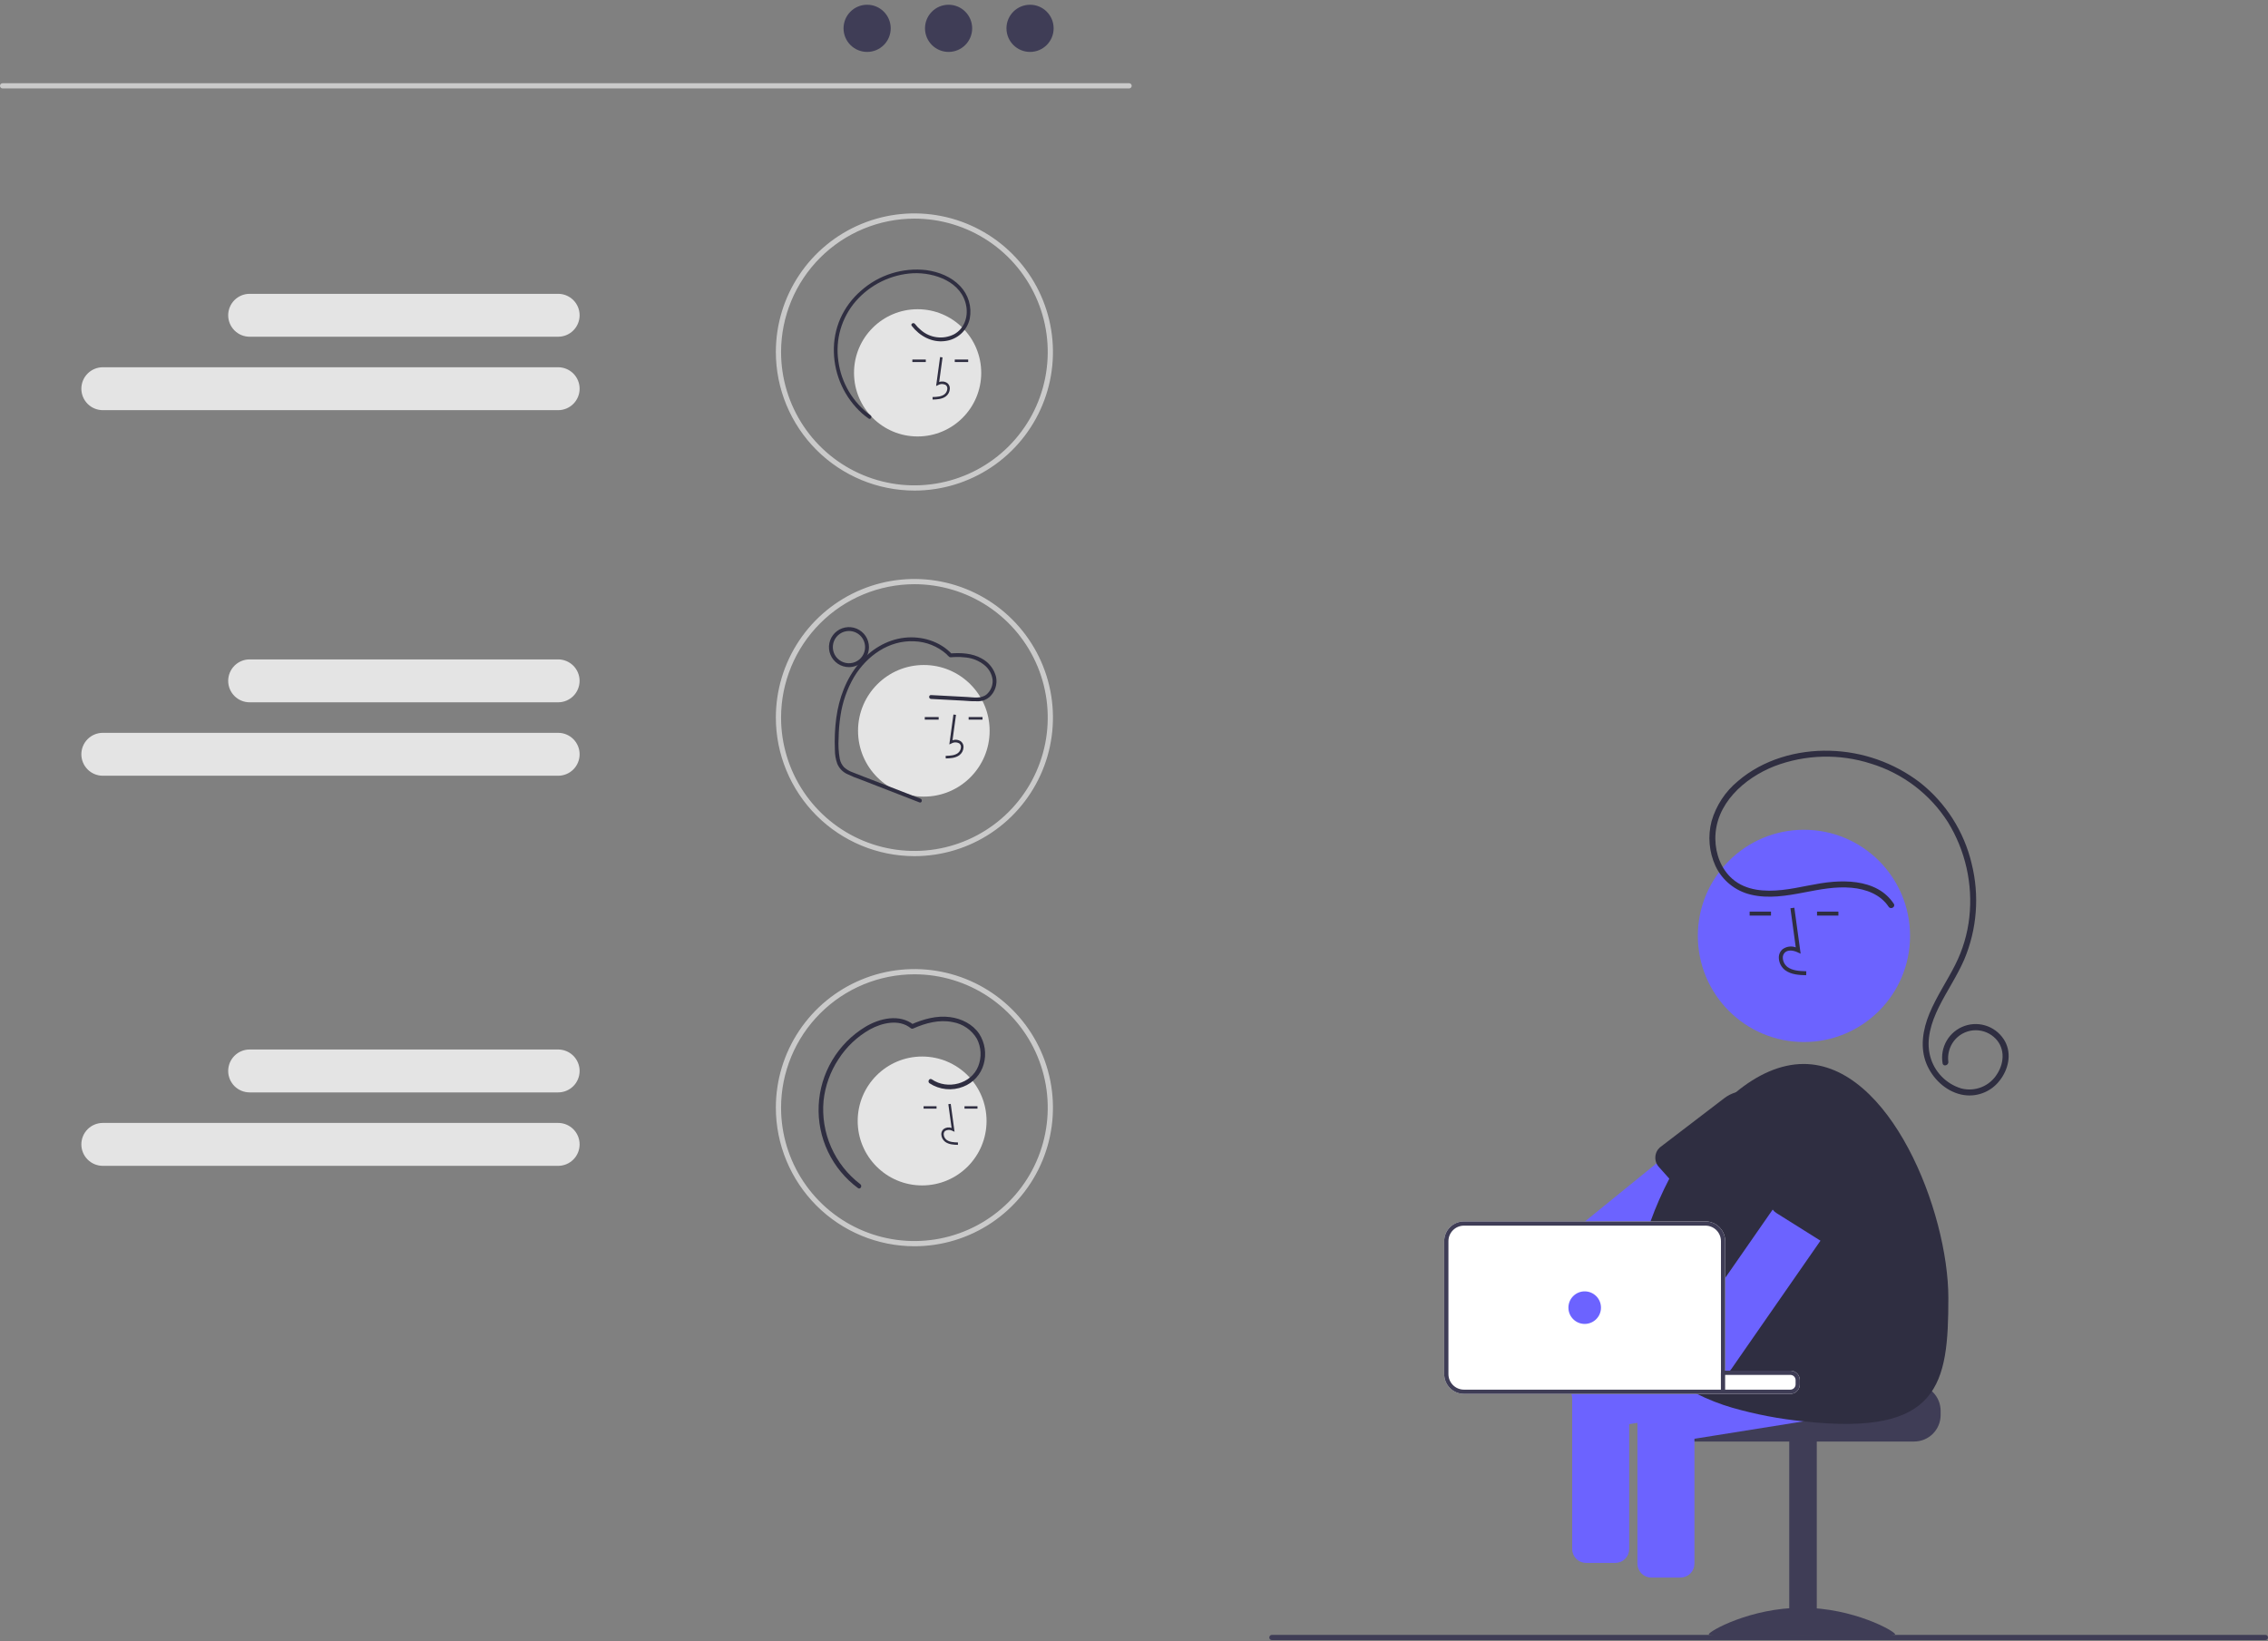 <svg width="398" height="288" viewBox="0 0 398 288" fill="none" xmlns="http://www.w3.org/2000/svg">
<rect x="0" y="0" width="398" height="288" fill="#808080" stroke="none"/>
<g clip-path="url(#clip0_189_36)">
<path d="M340.551 247.597V248.34C340.55 249.572 340.06 250.752 339.19 251.623C338.319 252.494 337.139 252.984 335.908 252.985H296.53C295.299 252.984 294.118 252.495 293.247 251.624C292.377 250.753 291.887 249.572 291.887 248.34V247.597C291.885 246.51 292.266 245.457 292.964 244.624C293.197 244.348 293.46 244.098 293.748 243.881H314.172C314.418 243.881 314.655 243.783 314.829 243.609C315.003 243.434 315.101 243.198 315.101 242.952H335.908C337.139 242.954 338.319 243.444 339.189 244.314C340.06 245.185 340.549 246.365 340.551 247.597Z" fill="#3F3D56"/>
<path d="M318.818 286.987H313.988V252.8H318.818V286.987Z" fill="#3F3D56"/>
<path d="M332.562 286.817C332.562 287.339 325.245 287.019 316.217 287.019C307.19 287.019 299.872 287.339 299.872 286.817C299.872 286.295 307.19 282.156 316.217 282.156C325.245 282.156 332.562 286.295 332.562 286.817Z" fill="#3F3D56"/>
<path d="M332.973 246.813L316.494 249.444L297.348 252.502L290.709 253.561C290.072 253.661 289.421 253.505 288.899 253.126C288.376 252.747 288.026 252.177 287.923 251.539L287.622 249.659L287.344 247.909L287.114 246.467C287.061 246.145 287.075 245.815 287.155 245.498C287.234 245.181 287.376 244.884 287.574 244.624C287.808 244.304 288.118 244.049 288.477 243.881H314.172C314.419 243.881 314.655 243.783 314.829 243.609C315.003 243.434 315.101 243.198 315.101 242.952V242.22C315.101 241.973 315.003 241.737 314.829 241.563C314.655 241.389 314.419 241.291 314.172 241.291H304.075L308.73 240.548L323.04 238.262L331.394 236.928C332.033 236.827 332.686 236.983 333.209 237.363C333.733 237.743 334.085 238.315 334.188 238.953L334.997 244.022C335.096 244.66 334.939 245.312 334.56 245.834C334.181 246.357 333.61 246.709 332.973 246.813Z" fill="#6C63FF"/>
<path d="M297.348 246.107V274.426C297.347 275.071 297.09 275.69 296.634 276.146C296.178 276.602 295.56 276.859 294.915 276.86H289.777C289.132 276.859 288.514 276.602 288.058 276.146C287.601 275.69 287.345 275.071 287.344 274.426V246.107C287.343 245.569 287.522 245.047 287.853 244.624C288.098 244.299 288.423 244.043 288.796 243.881H295.899C296.271 244.044 296.595 244.3 296.839 244.624C297.169 245.048 297.348 245.57 297.348 246.107Z" fill="#6C63FF"/>
<path d="M312.831 198.175C312.805 198.427 312.74 198.674 312.638 198.907C312.483 199.262 312.245 199.574 311.943 199.817L311.932 199.825L297.273 211.719L297.058 211.89L294.023 214.354L293.105 215.097H277.232L278.146 214.354L290.691 204.172L299.097 197.35L305.639 192.043C306.022 191.731 306.491 191.545 306.984 191.508C306.986 191.506 306.989 191.505 306.991 191.505C307.137 191.494 307.284 191.497 307.43 191.512C307.648 191.534 307.862 191.587 308.065 191.668C308.204 191.719 308.336 191.786 308.459 191.869C308.69 192.01 308.895 192.189 309.064 192.4L312.252 196.328L312.3 196.391C312.502 196.639 312.653 196.924 312.744 197.23C312.835 197.536 312.865 197.857 312.831 198.175Z" fill="#6C63FF"/>
<path d="M311.932 199.825C311.656 200.516 311.254 201.149 310.747 201.694L300.988 212.18C300.752 212.397 300.476 212.565 300.175 212.674C299.874 212.784 299.555 212.833 299.235 212.819C298.915 212.805 298.601 212.728 298.311 212.592C298.021 212.456 297.761 212.264 297.545 212.028L297.273 211.719L297.155 211.586L292.938 206.855L291.125 204.819C291.005 204.693 290.9 204.554 290.814 204.403C290.769 204.328 290.728 204.25 290.691 204.172C290.539 203.825 290.469 203.447 290.487 203.069C290.499 202.746 290.576 202.43 290.713 202.138C290.85 201.847 291.045 201.585 291.285 201.37L302.601 192.72C303.849 191.762 305.421 191.328 306.984 191.508C306.986 191.506 306.989 191.505 306.991 191.505C307.339 191.548 307.682 191.62 308.017 191.72C308.165 191.761 308.31 191.813 308.459 191.869C309.418 192.23 310.269 192.831 310.929 193.615C311.648 194.46 312.121 195.485 312.298 196.58C312.475 197.675 312.348 198.797 311.932 199.825L311.932 199.825Z" fill="#2F2E41"/>
<path d="M316.566 182.872C306.283 182.872 297.946 174.534 297.946 164.247C297.946 153.961 306.283 145.622 316.566 145.622C326.849 145.622 335.185 153.961 335.185 164.247C335.185 174.534 326.849 182.872 316.566 182.872Z" fill="#6C63FF"/>
<path d="M321.524 244.245L314.618 245.345L314.462 245.371L303.964 247.047L297.348 248.106L287.622 249.659L287.344 249.704L285.899 249.934L279.26 250.993C278.623 251.094 277.972 250.937 277.45 250.558C276.927 250.179 276.577 249.609 276.474 248.972L275.895 245.345L275.664 243.903C275.664 243.896 275.661 243.888 275.661 243.881H314.172C314.419 243.881 314.655 243.783 314.829 243.609C315.003 243.434 315.101 243.198 315.101 242.952V242.22C315.101 241.973 315.003 241.737 314.829 241.563C314.655 241.389 314.419 241.291 314.172 241.291H302.003V237.229L302.746 237.11L306.416 236.523L319.949 234.364C320.587 234.263 321.239 234.419 321.762 234.798C322.285 235.177 322.636 235.748 322.739 236.386L323.04 238.262L323.549 241.458C323.648 242.096 323.491 242.747 323.112 243.27C322.732 243.792 322.161 244.143 321.524 244.245Z" fill="#6C63FF"/>
<path d="M341.907 227.791C341.907 242.974 340.365 252.056 316.591 249.455C316.557 249.451 316.527 249.447 316.494 249.444C312.254 249.025 308.06 248.222 303.964 247.047C301.835 246.425 299.767 245.614 297.782 244.624C297.315 244.386 296.865 244.137 296.423 243.881H314.172C314.419 243.881 314.655 243.783 314.829 243.609C315.003 243.435 315.101 243.198 315.101 242.952V242.22C315.101 241.974 315.003 241.737 314.829 241.563C314.655 241.389 314.419 241.291 314.172 241.291H302.003V217.821C302.002 217.099 301.714 216.407 301.204 215.896C300.694 215.386 300.002 215.098 299.28 215.097H289.38C289.465 214.852 289.55 214.603 289.643 214.354C290.572 211.783 291.673 209.278 292.938 206.855C294.672 203.491 296.735 200.307 299.098 197.35C300.743 195.289 302.589 193.399 304.61 191.705C308.336 188.629 312.393 186.726 316.509 186.726C331.688 186.726 341.907 212.608 341.907 227.791Z" fill="#2F2E41"/>
<path d="M316.957 171.15L316.977 170.454C315.682 170.418 314.541 170.337 313.683 169.71C313.44 169.523 313.24 169.285 313.097 169.013C312.955 168.741 312.872 168.441 312.855 168.134C312.84 167.947 312.868 167.759 312.938 167.584C313.007 167.409 313.116 167.253 313.256 167.127C313.825 166.646 314.741 166.802 315.409 167.108L315.985 167.372L314.88 159.302L314.191 159.396L315.13 166.261C314.746 166.119 314.332 166.074 313.926 166.133C313.52 166.191 313.135 166.35 312.807 166.596C312.586 166.789 312.412 167.03 312.3 167.301C312.188 167.573 312.14 167.866 312.16 168.159C312.18 168.571 312.29 168.974 312.482 169.339C312.675 169.704 312.945 170.023 313.273 170.272C314.375 171.078 315.807 171.118 316.957 171.15Z" fill="#2F2E41"/>
<path d="M307.034 159.988H310.782V160.684H307.034V159.988Z" fill="#2F2E41"/>
<path d="M318.863 159.988H322.611V160.684H318.863V159.988Z" fill="#2F2E41"/>
<path d="M331.426 159.13C329.978 156.95 327.43 156.025 324.917 155.8C322.089 155.547 319.356 156.093 316.595 156.623C313.556 157.206 310.34 157.752 307.278 157.014C305.923 156.701 304.657 156.084 303.576 155.21C302.494 154.336 301.625 153.228 301.034 151.969C299.913 149.513 299.672 146.746 300.35 144.133C301.15 141.358 302.774 138.891 305.008 137.061C309.415 133.291 315.378 131.597 321.114 131.756C326.828 131.904 332.351 133.846 336.9 137.308C341.456 140.896 344.663 145.922 345.996 151.567C347.39 157.165 346.936 163.065 344.701 168.384C343.446 171.297 341.631 173.922 340.23 176.762C338.926 179.405 337.922 182.479 338.733 185.427C339.09 186.743 339.775 187.946 340.725 188.923C341.674 189.901 342.856 190.621 344.16 191.016C345.354 191.329 346.618 191.246 347.761 190.779C348.904 190.313 349.864 189.487 350.498 188.428C351.81 186.358 351.841 183.648 349.871 181.977C349.375 181.549 348.796 181.226 348.171 181.028C347.546 180.831 346.887 180.762 346.234 180.828C345.582 180.893 344.949 181.09 344.375 181.407C343.802 181.724 343.298 182.155 342.896 182.673C342.097 183.711 341.739 185.023 341.9 186.323C341.997 186.981 340.992 187.264 340.894 186.601C340.659 185.226 340.92 183.812 341.629 182.611C342.339 181.41 343.453 180.5 344.771 180.043C346.089 179.587 347.526 179.613 348.826 180.118C350.127 180.622 351.206 181.572 351.871 182.798C353.059 185.032 352.418 187.727 350.91 189.637C350.132 190.654 349.078 191.426 347.873 191.859C346.668 192.292 345.364 192.369 344.116 192.081C341.371 191.447 339.126 189.264 338.07 186.7C336.894 183.845 337.433 180.659 338.579 177.889C339.818 174.894 341.657 172.208 343.112 169.322C344.43 166.714 345.268 163.891 345.587 160.986C346.226 155.154 344.903 149.275 341.827 144.279C338.691 139.361 333.905 135.723 328.328 134.018C322.792 132.238 316.816 132.396 311.381 134.466C306.078 136.556 300.957 141.111 301.018 147.229C301.045 149.843 302.015 152.508 304.016 154.251C306.407 156.334 309.737 156.512 312.743 156.187C315.769 155.86 318.707 154.976 321.745 154.751C324.388 154.554 327.239 154.758 329.599 156.072C330.698 156.685 331.633 157.553 332.327 158.603C332.7 159.164 331.796 159.688 331.426 159.13L331.426 159.13Z" fill="#2F2E41"/>
<path d="M328.463 204.715C328.433 204.782 328.4 204.848 328.363 204.912C328.325 204.979 328.285 205.043 328.24 205.105L320.097 216.829L319.466 217.739L312.824 227.297L306.416 236.523L303.823 240.262C303.753 240.363 303.675 240.459 303.589 240.548C303.188 240.97 302.648 241.233 302.069 241.291H302.003V225.346L302.745 224.276L311.078 212.281L320.027 199.397C320.395 198.868 320.959 198.505 321.594 198.391C322.229 198.276 322.884 198.417 323.415 198.784L326.16 200.691L327.635 201.716C328.101 202.041 328.439 202.518 328.59 203.066C328.742 203.614 328.697 204.197 328.463 204.715Z" fill="#6C63FF"/>
<path d="M329.737 204.429L329.37 205.168L329.366 205.172L329.266 205.369L323.296 217.223C322.959 217.774 322.418 218.17 321.791 218.323C321.164 218.476 320.501 218.374 319.949 218.04L319.562 217.799L319.466 217.739L311.769 212.909C311.494 212.742 311.255 212.523 311.065 212.264C310.876 212.004 310.739 211.71 310.664 211.398C310.589 211.085 310.576 210.761 310.627 210.444C310.677 210.127 310.79 209.823 310.959 209.549L319.414 198.082C320.243 196.958 321.433 196.154 322.785 195.805C324.136 195.456 325.567 195.583 326.836 196.165C327.122 196.294 327.398 196.445 327.661 196.618C328.903 197.439 329.801 198.688 330.184 200.128C330.567 201.568 330.408 203.098 329.737 204.429Z" fill="#2F2E41"/>
<path d="M285.899 243.881V271.858C285.898 272.503 285.641 273.122 285.185 273.578C284.729 274.034 284.111 274.291 283.466 274.292H278.328C277.683 274.291 277.065 274.034 276.609 273.578C276.152 273.122 275.896 272.503 275.895 271.858V243.881H285.899Z" fill="#6C63FF"/>
<path d="M315.844 242.22V242.952C315.843 243.339 315.709 243.714 315.464 244.013C315.219 244.312 314.878 244.518 314.499 244.594C314.447 244.602 314.395 244.613 314.343 244.617C314.287 244.62 314.232 244.624 314.172 244.624H256.905C255.985 244.624 255.103 244.259 254.453 243.609C253.802 242.958 253.436 242.077 253.435 241.157V217.821C253.436 216.901 253.802 216.019 254.453 215.369C255.103 214.719 255.985 214.354 256.905 214.354H299.28C300.199 214.355 301.08 214.721 301.729 215.371C302.379 216.021 302.745 216.902 302.746 217.821V240.548H314.172C314.616 240.548 315.041 240.724 315.354 241.037C315.668 241.351 315.844 241.776 315.844 242.22Z" fill="white"/>
<path d="M315.844 242.22V242.952C315.843 243.339 315.709 243.714 315.464 244.013C315.219 244.312 314.878 244.518 314.499 244.594C314.447 244.602 314.395 244.613 314.343 244.617C314.287 244.62 314.232 244.624 314.172 244.624H256.905C255.985 244.624 255.103 244.259 254.453 243.609C253.802 242.958 253.436 242.077 253.435 241.157V217.821C253.436 216.901 253.802 216.019 254.453 215.369C255.103 214.719 255.985 214.354 256.905 214.354H299.28C300.199 214.355 301.08 214.721 301.729 215.371C302.379 216.021 302.745 216.902 302.746 217.821V240.548H314.172C314.616 240.548 315.041 240.724 315.354 241.037C315.668 241.351 315.844 241.776 315.844 242.22ZM315.101 242.952V242.22C315.101 241.973 315.003 241.737 314.829 241.563C314.655 241.389 314.419 241.291 314.172 241.291H302.003V217.821C302.002 217.099 301.714 216.407 301.204 215.896C300.694 215.386 300.002 215.098 299.28 215.097H256.905C256.182 215.097 255.489 215.384 254.978 215.895C254.467 216.406 254.179 217.098 254.178 217.821V241.157C254.179 241.88 254.467 242.572 254.978 243.083C255.489 243.594 256.182 243.881 256.905 243.881H314.172C314.419 243.881 314.655 243.783 314.829 243.609C315.003 243.434 315.101 243.198 315.101 242.952Z" fill="#3F3D56"/>
<path d="M278.091 232.347C276.513 232.347 275.234 231.068 275.234 229.489C275.234 227.911 276.513 226.632 278.091 226.632C279.668 226.632 280.948 227.911 280.948 229.489C280.948 231.068 279.668 232.347 278.091 232.347Z" fill="#6C63FF"/>
<path d="M301.991 240.942H302.734V244.286H301.991V240.942Z" fill="#3F3D56"/>
<path d="M0.458 15.521H198.14C198.261 15.521 198.378 15.473 198.463 15.387C198.549 15.301 198.597 15.184 198.597 15.063C198.597 14.942 198.549 14.825 198.463 14.739C198.378 14.653 198.261 14.605 198.14 14.605H0.458C0.336 14.605 0.22 14.653 0.134 14.739C0.048 14.825 9.15527e-05 14.942 9.15527e-05 15.063C9.15527e-05 15.184 0.048 15.301 0.134 15.387C0.22 15.473 0.336 15.521 0.458 15.521Z" fill="#CACACA"/>
<path d="M180.759 9.112C178.473 9.112 176.62 7.259 176.62 4.973C176.62 2.687 178.473 0.833 180.759 0.833C183.044 0.833 184.897 2.687 184.897 4.973C184.897 7.259 183.044 9.112 180.759 9.112Z" fill="#3F3D56"/>
<path d="M166.463 9.112C164.177 9.112 162.325 7.259 162.325 4.973C162.325 2.687 164.177 0.833 166.463 0.833C168.748 0.833 170.601 2.687 170.601 4.973C170.601 7.259 168.748 9.112 166.463 9.112Z" fill="#3F3D56"/>
<path d="M152.167 9.112C149.882 9.112 148.029 7.259 148.029 4.973C148.029 2.687 149.882 0.833 152.167 0.833C154.453 0.833 156.306 2.687 156.306 4.973C156.306 7.259 154.453 9.112 152.167 9.112Z" fill="#3F3D56"/>
<path d="M160.464 86.096C165.273 86.096 169.974 84.669 173.972 81.997C177.971 79.324 181.087 75.526 182.927 71.082C184.768 66.637 185.249 61.747 184.311 57.029C183.373 52.311 181.057 47.977 177.657 44.576C174.257 41.175 169.924 38.858 165.208 37.92C160.491 36.981 155.602 37.463 151.16 39.304C146.717 41.145 142.919 44.262 140.248 48.261C137.576 52.261 136.15 56.964 136.15 61.774C136.157 68.222 138.721 74.404 143.279 78.964C147.837 83.523 154.018 86.088 160.464 86.096ZM160.464 38.368C165.092 38.368 169.616 39.741 173.464 42.312C177.312 44.884 180.311 48.54 182.082 52.817C183.853 57.094 184.316 61.8 183.414 66.34C182.511 70.881 180.282 75.051 177.01 78.325C173.737 81.598 169.568 83.827 165.029 84.73C160.49 85.633 155.785 85.17 151.51 83.398C147.234 81.627 143.58 78.627 141.008 74.778C138.437 70.928 137.065 66.403 137.065 61.774C137.072 55.568 139.54 49.619 143.926 45.231C148.313 40.843 154.26 38.375 160.464 38.368Z" fill="#CACACA"/>
<path d="M161.819 208.04C155.574 208.04 150.512 202.976 150.512 196.73C150.512 190.483 155.574 185.419 161.819 185.419C168.063 185.419 173.125 190.483 173.125 196.73C173.125 202.976 168.063 208.04 161.819 208.04Z" fill="#E4E4E4"/>
<path d="M168.1 200.922L168.111 200.499C167.325 200.477 166.632 200.428 166.111 200.047C165.964 199.933 165.843 199.789 165.756 199.623C165.669 199.458 165.619 199.276 165.608 199.09C165.599 198.976 165.616 198.862 165.659 198.756C165.701 198.65 165.767 198.555 165.852 198.478C166.049 198.359 166.274 198.295 166.504 198.293C166.734 198.291 166.96 198.351 167.159 198.467L167.509 198.627L166.838 193.726L166.42 193.784L166.99 197.953C166.757 197.866 166.505 197.839 166.259 197.875C166.012 197.91 165.779 198.007 165.579 198.156C165.445 198.273 165.34 198.42 165.271 198.584C165.203 198.749 165.174 198.927 165.186 199.105C165.198 199.355 165.265 199.6 165.382 199.822C165.499 200.043 165.663 200.237 165.862 200.388C166.531 200.878 167.401 200.902 168.1 200.922Z" fill="#2F2E41"/>
<path d="M162.074 194.143H164.35V194.566H162.074V194.143Z" fill="#2F2E41"/>
<path d="M169.257 194.143H171.533V194.566H169.257V194.143Z" fill="#2F2E41"/>
<path d="M163.521 189.425C166.249 191.298 170.438 190.265 171.675 187.101C171.976 186.331 172.111 185.506 172.07 184.68C172.028 183.854 171.812 183.047 171.434 182.311C170.982 181.541 170.367 180.878 169.631 180.372C168.896 179.865 168.059 179.525 167.178 179.377C164.839 178.892 162.42 179.543 160.282 180.489C160.205 180.529 160.117 180.545 160.031 180.534C159.944 180.522 159.864 180.485 159.799 180.427C157.757 178.798 154.789 179.505 152.695 180.644C150.431 181.916 148.515 183.728 147.12 185.92C145.697 188.093 144.807 190.571 144.525 193.153C144.266 195.944 144.722 198.755 145.849 201.32C146.976 203.886 148.737 206.123 150.967 207.82C151.372 208.123 150.976 208.815 150.565 208.507C148.314 206.843 146.506 204.65 145.303 202.121C144.099 199.593 143.537 196.807 143.665 194.009C143.793 191.212 144.608 188.489 146.038 186.081C147.467 183.673 149.468 181.654 151.862 180.203C154.374 178.692 157.875 177.88 160.362 179.864L159.88 179.801C162.019 178.855 164.362 178.188 166.719 178.498C168.721 178.761 170.688 179.722 171.835 181.432C172.34 182.217 172.67 183.1 172.806 184.023C172.941 184.947 172.877 185.888 172.619 186.785C172.368 187.671 171.914 188.487 171.293 189.167C170.673 189.848 169.902 190.375 169.043 190.707C168.081 191.092 167.04 191.239 166.008 191.135C164.977 191.032 163.986 190.681 163.119 190.113C162.699 189.824 163.097 189.134 163.521 189.425V189.425Z" fill="#2F2E41"/>
<path d="M161.028 76.597C154.864 76.597 149.867 71.598 149.867 65.432C149.867 59.266 154.864 54.268 161.028 54.268C167.192 54.268 172.189 59.266 172.189 65.432C172.189 71.598 167.192 76.597 161.028 76.597Z" fill="#E4E4E4"/>
<path d="M163.662 70.119C164.386 70.099 165.286 70.073 165.98 69.567C166.187 69.409 166.356 69.209 166.477 68.979C166.598 68.75 166.668 68.496 166.68 68.237C166.693 68.053 166.663 67.868 166.592 67.698C166.521 67.527 166.412 67.375 166.273 67.254C166.067 67.099 165.824 66.999 165.569 66.962C165.314 66.926 165.054 66.953 164.812 67.043L165.402 62.725L164.969 62.666L164.274 67.742L164.636 67.576C164.842 67.456 165.077 67.394 165.315 67.396C165.554 67.398 165.787 67.464 165.991 67.588C166.079 67.667 166.147 67.765 166.191 67.875C166.235 67.985 166.252 68.104 166.243 68.222C166.232 68.415 166.18 68.603 166.09 68.774C166 68.945 165.875 69.095 165.722 69.213C165.182 69.607 164.464 69.658 163.65 69.681L163.662 70.119Z" fill="#2F2E41"/>
<path d="M167.547 63.097H169.904V63.535H167.547V63.097Z" fill="#2F2E41"/>
<path d="M160.106 63.097H162.463V63.535H160.106V63.097Z" fill="#2F2E41"/>
<path d="M159.993 57.179C161.349 58.953 163.501 60.143 165.776 59.861C166.832 59.753 167.826 59.313 168.617 58.605C169.408 57.897 169.955 56.957 170.179 55.92C170.375 54.897 170.322 53.843 170.025 52.845C169.728 51.847 169.196 50.935 168.473 50.186C166.939 48.573 164.744 47.705 162.572 47.407C160.518 47.166 158.436 47.361 156.462 47.979C154.488 48.598 152.667 49.627 151.119 50.998C149.556 52.342 148.309 54.015 147.466 55.896C146.653 57.764 146.266 59.788 146.333 61.824C146.387 63.848 146.851 65.841 147.697 67.681C148.542 69.52 149.752 71.17 151.253 72.529C151.631 72.859 152.026 73.168 152.437 73.456C152.783 73.699 153.112 73.13 152.768 72.889C151.239 71.771 149.95 70.356 148.981 68.729C148.011 67.101 147.38 65.294 147.126 63.417C146.84 61.535 146.967 59.614 147.498 57.787C148.03 55.96 148.952 54.27 150.201 52.835C151.462 51.396 152.998 50.223 154.717 49.385C156.437 48.547 158.306 48.059 160.216 47.952C164.056 47.784 168.856 49.499 169.574 53.776C169.897 55.693 169.18 57.707 167.424 58.667C166.495 59.135 165.447 59.316 164.414 59.187C163.382 59.059 162.41 58.626 161.624 57.945C161.228 57.621 160.871 57.253 160.559 56.848C160.306 56.516 159.736 56.843 159.993 57.179V57.179Z" fill="#2F2E41"/>
<path d="M160.464 150.254C165.273 150.254 169.974 148.828 173.972 146.155C177.971 143.483 181.087 139.684 182.927 135.24C184.768 130.796 185.249 125.906 184.311 121.188C183.373 116.47 181.057 112.136 177.657 108.735C174.257 105.333 169.924 103.017 165.208 102.078C160.491 101.14 155.602 101.621 151.16 103.462C146.717 105.303 142.919 108.42 140.248 112.42C137.576 116.42 136.15 121.122 136.15 125.932C136.157 132.381 138.721 138.563 143.279 143.122C147.837 147.682 154.018 150.247 160.464 150.254ZM160.464 102.526C165.092 102.526 169.616 103.899 173.464 106.471C177.312 109.043 180.311 112.698 182.082 116.975C183.853 121.252 184.316 125.958 183.414 130.499C182.511 135.039 180.282 139.21 177.01 142.483C173.737 145.756 169.568 147.986 165.029 148.889C160.49 149.792 155.785 149.328 151.51 147.557C147.234 145.785 143.58 142.785 141.008 138.936C138.437 135.087 137.065 130.562 137.065 125.932C137.072 119.727 139.54 113.778 143.926 109.39C148.313 105.002 154.26 102.533 160.464 102.526V102.526Z" fill="#CACACA"/>
<path d="M160.464 218.715C165.273 218.715 169.974 217.289 173.972 214.617C177.971 211.944 181.087 208.146 182.927 203.701C184.768 199.257 185.249 194.367 184.311 189.649C183.373 184.931 181.057 180.597 177.657 177.196C174.256 173.794 169.924 171.478 165.208 170.54C160.491 169.601 155.602 170.083 151.159 171.924C146.717 173.765 142.919 176.882 140.247 180.882C137.576 184.881 136.15 189.584 136.15 194.394C136.157 200.842 138.721 207.024 143.279 211.584C147.838 216.143 154.018 218.708 160.464 218.715ZM160.464 170.988C165.092 170.988 169.616 172.36 173.464 174.932C177.312 177.504 180.311 181.16 182.082 185.437C183.853 189.713 184.316 194.42 183.414 198.96C182.511 203.5 180.282 207.671 177.01 210.944C173.737 214.218 169.568 216.447 165.029 217.35C160.49 218.253 155.785 217.79 151.51 216.018C147.234 214.247 143.58 211.247 141.009 207.398C138.437 203.549 137.065 199.023 137.065 194.394C137.072 188.188 139.54 182.239 143.926 177.851C148.313 173.463 154.26 170.995 160.464 170.988Z" fill="#CACACA"/>
<path d="M162.119 139.807C155.742 139.807 150.572 134.636 150.572 128.256C150.572 121.877 155.742 116.706 162.119 116.706C168.496 116.706 173.666 121.877 173.666 128.256C173.666 134.636 168.496 139.807 162.119 139.807Z" fill="#E4E4E4"/>
<path d="M165.962 133.105C166.71 133.085 167.642 133.059 168.36 132.534C168.573 132.372 168.749 132.164 168.874 131.927C168.999 131.689 169.071 131.427 169.084 131.159C169.097 130.968 169.066 130.777 168.993 130.601C168.92 130.424 168.807 130.267 168.663 130.141C168.449 129.982 168.199 129.878 167.934 129.84C167.67 129.802 167.401 129.831 167.151 129.923L167.762 125.456L167.313 125.395L166.595 130.647L166.97 130.475C167.183 130.35 167.425 130.286 167.672 130.288C167.918 130.291 168.16 130.359 168.371 130.487C168.462 130.569 168.532 130.671 168.578 130.784C168.623 130.898 168.641 131.021 168.632 131.143C168.621 131.343 168.567 131.537 168.474 131.714C168.381 131.891 168.251 132.046 168.092 132.168C167.534 132.576 166.791 132.629 165.949 132.653L165.962 133.105Z" fill="#2F2E41"/>
<path d="M169.981 125.841H172.419V126.294H169.981V125.841Z" fill="#2F2E41"/>
<path d="M162.283 125.841H164.721V126.294H162.283V125.841Z" fill="#2F2E41"/>
<path d="M161.538 140.167L153.551 137.066C152.245 136.559 150.932 136.068 149.632 135.543C149.076 135.349 148.563 135.047 148.124 134.654C147.742 134.249 147.481 133.745 147.372 133.198C147.155 131.996 147.085 130.771 147.165 129.552C147.18 128.244 147.288 126.939 147.487 125.647C147.836 123.218 148.655 120.881 149.898 118.766C152.138 115.09 155.997 112.324 160.436 112.545C162.522 112.618 164.518 113.411 166.085 114.791C166.244 114.981 166.423 115.154 166.618 115.307C166.754 115.358 166.902 115.368 167.043 115.336C167.229 115.324 167.416 115.315 167.602 115.308C168.25 115.281 168.899 115.308 169.542 115.39C170.713 115.516 171.824 115.978 172.741 116.719C173.142 117.038 173.476 117.433 173.725 117.881C173.973 118.33 174.131 118.823 174.189 119.332C174.22 119.805 174.141 120.279 173.96 120.717C173.779 121.154 173.5 121.545 173.144 121.858C172.191 122.661 170.832 122.379 169.689 122.318L165.501 122.096L163.38 121.984C162.943 121.96 162.944 122.64 163.38 122.663L169.019 122.962C169.932 123.05 170.849 123.087 171.766 123.073C172.462 123.042 173.128 122.774 173.652 122.314C174.131 121.874 174.488 121.317 174.688 120.698C174.888 120.078 174.924 119.418 174.793 118.781C174.619 118.096 174.303 117.455 173.866 116.899C173.429 116.344 172.88 115.887 172.255 115.557C170.606 114.626 168.635 114.537 166.79 114.674L167.03 114.774C164.942 112.532 161.743 111.586 158.741 111.917C155.571 112.267 152.751 114.036 150.725 116.455C148.466 119.152 147.235 122.515 146.757 125.974C146.508 127.841 146.426 129.727 146.512 131.609C146.508 132.438 146.65 133.263 146.931 134.043C147.252 134.803 147.831 135.425 148.567 135.798C149.41 136.205 150.277 136.561 151.163 136.865L154.106 138.007L159.886 140.251L161.357 140.822C161.765 140.981 161.941 140.324 161.538 140.167V140.167Z" fill="#2F2E41"/>
<path d="M152.489 113.568C152.489 112.874 152.283 112.195 151.898 111.618C151.512 111.04 150.964 110.59 150.323 110.325C149.682 110.059 148.976 109.989 148.295 110.125C147.614 110.26 146.989 110.595 146.498 111.086C146.008 111.576 145.673 112.202 145.538 112.883C145.403 113.564 145.472 114.27 145.738 114.911C146.003 115.553 146.453 116.101 147.03 116.487C147.607 116.872 148.286 117.078 148.98 117.078C149.91 117.077 150.802 116.707 151.46 116.049C152.118 115.391 152.488 114.499 152.489 113.568ZM151.81 113.568C151.81 114.128 151.644 114.675 151.333 115.141C151.022 115.606 150.58 115.969 150.063 116.183C149.546 116.398 148.977 116.454 148.428 116.344C147.879 116.235 147.374 115.966 146.979 115.57C146.583 115.174 146.313 114.669 146.204 114.12C146.095 113.571 146.151 113.002 146.365 112.484C146.579 111.967 146.942 111.525 147.408 111.214C147.873 110.903 148.42 110.737 148.98 110.737C149.73 110.738 150.45 111.036 150.98 111.567C151.511 112.098 151.809 112.817 151.81 113.568Z" fill="#2F2E41"/>
<path d="M18.04 71.983H97.949C98.948 71.983 99.905 71.586 100.611 70.88C101.317 70.174 101.713 69.216 101.713 68.218C101.713 67.219 101.317 66.261 100.611 65.555C99.905 64.849 98.948 64.453 97.949 64.453H18.04C17.546 64.453 17.057 64.55 16.6 64.739C16.143 64.928 15.729 65.206 15.379 65.555C15.03 65.905 14.752 66.32 14.563 66.777C14.374 67.234 14.277 67.723 14.277 68.218C14.277 68.712 14.374 69.202 14.563 69.658C14.752 70.115 15.03 70.53 15.379 70.88C15.729 71.229 16.143 71.507 16.6 71.696C17.057 71.885 17.546 71.983 18.04 71.983Z" fill="#E4E4E4"/>
<path d="M43.808 59.095H97.949C98.948 59.095 99.905 58.698 100.611 57.992C101.317 57.286 101.713 56.328 101.713 55.33C101.713 54.331 101.317 53.374 100.611 52.668C99.905 51.962 98.948 51.565 97.949 51.565H43.808C43.314 51.565 42.825 51.662 42.368 51.852C41.911 52.041 41.496 52.318 41.147 52.668C40.797 53.017 40.52 53.432 40.331 53.889C40.142 54.346 40.044 54.836 40.044 55.33C40.044 55.824 40.142 56.314 40.331 56.771C40.52 57.227 40.797 57.642 41.147 57.992C41.496 58.342 41.911 58.619 42.368 58.808C42.825 58.998 43.314 59.095 43.808 59.095Z" fill="#E4E4E4"/>
<path d="M18.04 136.141H97.949C98.948 136.141 99.905 135.744 100.611 135.038C101.317 134.332 101.713 133.375 101.713 132.376C101.713 131.378 101.317 130.42 100.611 129.714C99.905 129.008 98.948 128.611 97.949 128.611H18.04C17.042 128.611 16.085 129.008 15.379 129.714C14.673 130.42 14.277 131.378 14.277 132.376C14.277 133.375 14.673 134.332 15.379 135.038C16.085 135.744 17.042 136.141 18.04 136.141Z" fill="#E4E4E4"/>
<path d="M43.808 123.253H97.949C98.947 123.252 99.903 122.855 100.608 122.149C101.313 121.443 101.709 120.486 101.709 119.488C101.709 118.491 101.313 117.534 100.608 116.828C99.903 116.122 98.947 115.724 97.949 115.723H43.808C42.81 115.723 41.853 116.12 41.147 116.826C40.441 117.532 40.044 118.49 40.044 119.488C40.044 120.487 40.441 121.445 41.147 122.151C41.853 122.857 42.81 123.253 43.808 123.253Z" fill="#E4E4E4"/>
<path d="M18.04 204.603H97.949C98.948 204.603 99.905 204.206 100.611 203.5C101.317 202.794 101.713 201.836 101.713 200.838C101.713 199.839 101.317 198.882 100.611 198.175C99.905 197.469 98.948 197.073 97.949 197.073H18.04C17.042 197.073 16.085 197.469 15.379 198.175C14.673 198.882 14.277 199.839 14.277 200.838C14.277 201.836 14.673 202.794 15.379 203.5C16.085 204.206 17.042 204.603 18.04 204.603Z" fill="#E4E4E4"/>
<path d="M43.808 191.715H97.949C98.948 191.715 99.905 191.318 100.611 190.612C101.317 189.906 101.713 188.949 101.713 187.95C101.713 186.952 101.317 185.994 100.611 185.288C99.905 184.582 98.948 184.185 97.949 184.185H43.808C42.81 184.185 41.853 184.582 41.147 185.288C40.441 185.994 40.044 186.952 40.044 187.95C40.044 188.949 40.441 189.906 41.147 190.612C41.853 191.318 42.81 191.715 43.808 191.715Z" fill="#E4E4E4"/>
<path d="M223.198 287.833H397.542C397.664 287.833 397.78 287.785 397.866 287.699C397.952 287.614 398 287.497 398 287.376C398 287.254 397.952 287.138 397.866 287.052C397.78 286.966 397.664 286.918 397.542 286.918H223.198C223.076 286.918 222.96 286.966 222.874 287.052C222.788 287.138 222.74 287.254 222.74 287.376C222.74 287.497 222.788 287.614 222.874 287.699C222.96 287.785 223.076 287.833 223.198 287.833Z" fill="#3F3D56"/>
</g>
<defs>
<clipPath id="clip0_189_36">
<rect width="398" height="287" fill="white" transform="matrix(-1 0 0 1 398 0.833)"/>
</clipPath>
</defs>
</svg>

